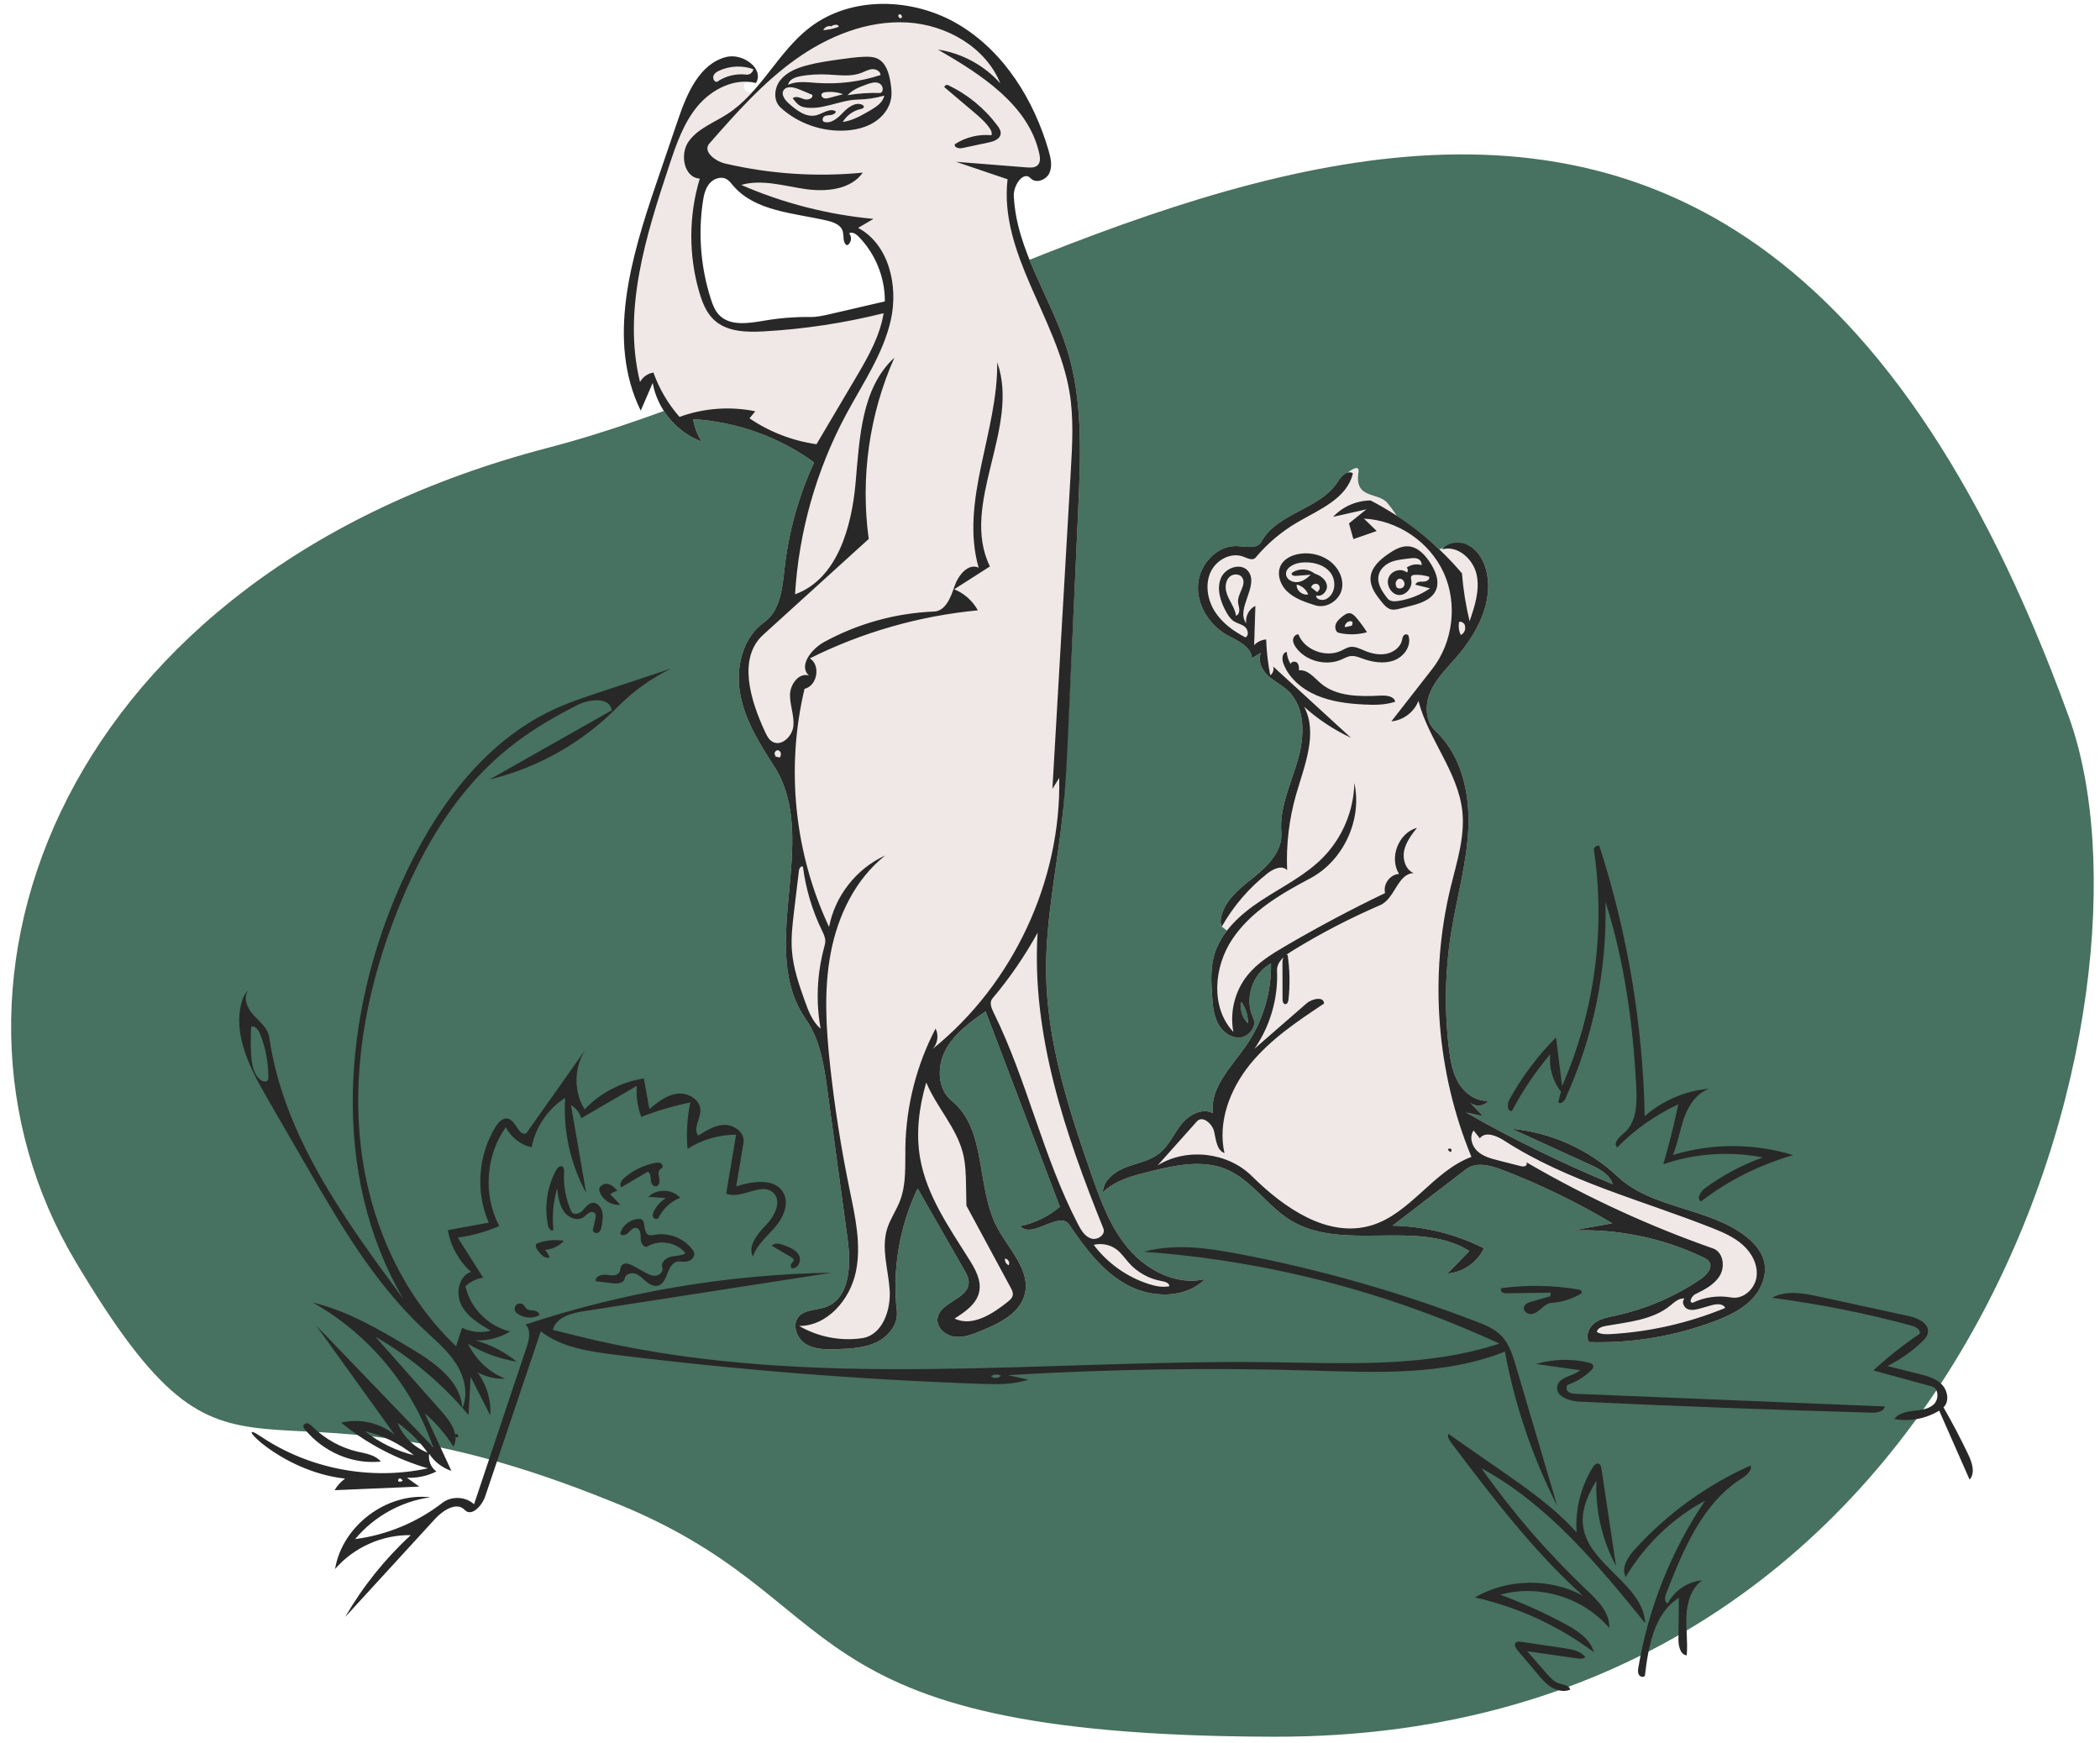 <svg width="159" height="132" viewBox="0 0 159 132" fill="none" xmlns="http://www.w3.org/2000/svg">
    <path fill-rule="evenodd" clip-rule="evenodd" d="M46.167 113.628C18.06 102.265 18.233 116.53 5.706 95.495C-6.822 74.46 4.758 43.469 41.52 33.895C78.283 24.321 129.367 -20.856 156.637 54.268C164.301 75.379 149.534 131.607 96.478 131.495C58.499 131.414 65.163 121.095 46.167 113.628Z" fill="#477160"/>
    <path fill-rule="evenodd" clip-rule="evenodd" d="M92.504 70.161C92.371 70.057 92.405 69.737 92.445 69.523C92.695 68.159 93.9 67.247 94.962 66.395C96.025 65.544 97.125 64.4 97.014 63.017C96.865 61.149 97.726 59.377 98.252 57.583C98.777 55.788 98.871 53.578 97.531 52.31C97.067 51.87 96.475 51.595 96.008 51.159C95.54 50.723 95.204 50.017 95.47 49.428C95.243 49.563 95.017 49.699 94.79 49.835C94.727 48.924 93.692 48.519 92.914 48.082C91.579 47.334 90.602 45.822 90.709 44.26C90.817 42.697 92.179 41.258 93.697 41.346C94.348 41.384 95.185 41.59 95.509 41.007C96.705 38.849 99.806 38.601 101.214 36.584C101.521 36.145 103.002 34.833 102.856 35.761C102.531 37.824 104.338 37.225 105.05 38.089C108.157 41.853 108.396 47.556 107.836 52.961C106.637 64.527 99.488 75.656 92.504 70.161Z" fill="#F0E8E6"/>
    <path fill-rule="evenodd" clip-rule="evenodd" d="M100.935 39.133C101.659 38.355 102.713 37.895 103.775 37.895C105.531 38.804 107.268 40.036 108.985 41.588C110.062 41.162 110.821 41.075 111.262 41.328C111.923 41.708 112.328 42.428 112.519 43.166C113.134 45.532 111.827 47.98 110.218 49.821C109.517 50.624 108.735 51.391 108.305 52.367C107.875 53.343 107.895 54.615 108.677 55.34C110.631 57.152 111.284 60.01 111.175 62.674C111.066 65.337 110.306 67.926 109.881 70.558C109.409 73.478 109.35 76.465 109.706 79.402C109.816 80.309 109.975 81.238 110.449 82.019C110.922 82.8 111.779 83.411 112.691 83.344C112.368 83.805 111.59 83.837 111.231 83.404C111.585 83.772 111.939 84.14 112.293 84.508C111.864 84.418 111.436 84.329 111.008 84.239C114.588 86.275 118.297 88.086 122.103 89.659C121.881 88.911 121.096 88.504 120.387 88.18C118.405 87.274 116.424 86.367 114.442 85.461C117.419 85.731 120.294 87.024 122.471 89.073C125.094 91.54 129.339 91.402 132.183 93.611C132.793 94.085 133.342 94.689 133.547 95.434C133.834 96.48 133.374 97.625 132.616 98.401C131.858 99.177 130.844 99.646 129.829 100.031C126.798 101.179 123.539 101.721 120.299 101.615C120.024 101.132 120.299 100.488 120.746 100.158C121.194 99.828 121.763 99.727 122.307 99.61C124.618 99.113 126.832 98.163 128.785 96.83C129.224 96.531 129.7 95.993 129.419 95.543C129.314 95.376 129.128 95.28 128.95 95.195C125.883 93.731 122.456 93.027 119.06 93.163C120.063 92.982 121.065 92.801 122.068 92.62C119.418 91.039 116.633 89.686 113.752 88.581C112.857 88.237 111.767 87.942 111.005 88.526C109.147 89.951 107.289 91.375 105.431 92.8C107.827 92.842 110.212 93.432 112.351 94.51C111.862 95.58 110.761 96.344 109.588 96.428C110.143 95.858 110.698 95.289 111.254 94.719C107.299 92.267 101.658 94.83 97.698 92.387C95.931 91.297 94.76 89.334 92.845 88.534C91.018 87.771 88.937 88.236 87.015 88.711C85.754 89.023 84.43 89.369 83.5 90.275C83.526 89.364 84.392 88.704 85.244 88.379C86.096 88.054 87.042 87.904 87.759 87.341C88.487 86.769 88.859 85.867 89.432 85.141C90.006 84.415 91.023 83.843 91.834 84.289C91.584 82.362 93.221 80.79 94.331 79.195C95.594 77.379 96.27 75.16 96.232 72.948C94.824 73.696 94.191 75.626 94.882 77.063C95.189 77.701 94.578 78.507 93.871 78.557C93.165 78.608 92.517 78.088 92.197 77.456C91.878 76.823 91.82 76.096 91.772 75.389C91.705 74.39 91.649 73.371 91.906 72.403C92.393 70.571 93.921 69.208 95.507 68.169C97.094 67.131 98.835 66.281 100.165 64.929C101.632 63.438 102.501 61.375 102.543 59.283C103.155 62.07 101.776 38.943 100.935 39.133ZM94.484 77.481C94.499 76.904 94.32 76.325 93.983 75.857C93.865 76.436 94.061 77.069 94.484 77.481Z" fill="#F0E8E6"/>
    <path fill-rule="evenodd" clip-rule="evenodd" d="M74.626 76.571C73.471 77.383 72.275 78.239 71.603 79.479C70.93 80.718 70.961 82.459 72.058 83.348C74.743 85.523 73.884 89.855 75.487 92.911C76.367 94.588 78.059 96.177 77.585 98.01C77.213 99.445 75.668 100.195 74.292 100.76C73.646 101.026 72.963 101.297 72.27 101.207C71.577 101.116 70.898 100.521 70.984 99.83C71.136 98.594 73.308 98.37 73.347 97.125C73.358 96.775 73.179 96.451 73.005 96.147C71.829 94.094 70.654 92.04 69.478 89.986C68.103 92.856 67.551 96.113 67.904 99.274C68.014 100.266 67.272 101.195 66.37 101.629C65.467 102.062 64.433 102.108 63.432 102.147C62.612 102.178 61.739 102.197 61.035 101.777C60.331 101.357 59.936 100.321 60.466 99.697C60.943 99.135 61.818 99.211 62.514 98.964C64.362 98.309 64.441 95.769 64.178 93.832C63.67 90.091 63.163 86.349 62.655 82.607C62.398 80.712 62.111 78.737 61.013 77.168C57.24 71.772 62.177 63.544 58.609 58.011C57.514 56.313 56.412 54.55 56.045 52.564C55.678 50.578 56.21 48.295 57.856 47.118C59.092 46.235 59.24 44.503 59.41 42.997C59.719 40.239 60.476 37.532 61.641 35.011C58.983 33.08 55.762 31.928 52.478 31.736C52.58 32.334 52.797 32.912 53.113 33.43C51.223 32.723 49.766 30.971 49.42 28.989C49.118 29.689 48.815 30.39 48.513 31.09C45.91 25.788 47.783 19.49 49.688 13.901C50.243 12.274 50.797 10.647 51.352 9.019C52.02 7.062 52.974 4.827 54.985 4.316C56.222 4.001 57.891 5.19 57.237 6.283C55.614 5.877 56.495 7.51 57.106 6.819C58.493 5.252 59.624 3.389 61.284 2.103C64.449 -0.347 69.158 -0.191 72.594 1.866C76.03 3.922 78.281 7.569 79.395 11.405C79.557 11.96 79.693 12.573 79.454 13.1C79.215 13.627 78.433 13.921 78.038 13.498C77.488 12.909 76.723 14.023 76.759 14.828C76.945 18.95 79.575 22.524 80.799 26.467C81.992 30.312 81.822 34.428 81.641 38.449C81.389 44.04 80.692 59.51 80.465 61.643C80.039 65.661 79.151 69.648 79.206 73.689C79.275 78.88 80.894 83.916 82.601 88.822C83.311 90.863 84.068 92.949 85.481 94.588C86.894 96.228 89.124 97.346 91.234 96.85C89.737 98.347 87.18 98.294 85.321 97.276C83.462 96.258 82.154 94.49 80.965 92.74C80.206 91.624 78.144 93.845 77.248 92.835C78.35 92.604 79.392 92.095 80.25 91.368C78.375 86.436 76.501 81.504 74.626 76.571ZM65 17.904C64.809 17.71 64.509 17.518 64.286 17.675C64.532 17.923 64.459 18.402 64.15 18.567C63.782 18.433 63.913 17.89 63.81 17.513C63.678 17.029 63.117 16.819 62.627 16.705C60.111 16.118 57.184 16.018 55.513 14.055C55.357 13.872 55.21 13.671 54.999 13.556C54.568 13.321 53.999 13.539 53.693 13.922C53.387 14.305 53.284 14.808 53.213 15.293C52.851 17.747 53.061 20.283 53.823 22.644C53.96 23.07 54.123 23.503 54.429 23.831C55.266 24.727 56.713 24.475 57.924 24.27C59.051 24.078 60.195 23.989 61.338 24.004C61.867 24.011 62.389 23.89 62.905 23.77C64.269 23.454 65.632 23.137 66.995 22.821C67.013 21.007 66.278 19.197 65 17.904Z" fill="#F0E8E6"/>
    <path fill-rule="evenodd" clip-rule="evenodd" d="M115.18 124.309L118.424 124.789C119.018 124.877 119.674 124.999 120.034 125.471C119.868 125.616 119.616 125.593 119.396 125.562C118.141 125.382 116.885 125.202 115.63 125.022L117.124 126.738C117.381 127.033 117.658 127.342 118.035 127.46C118.366 127.563 118.84 127.595 118.88 127.934C118.425 128.124 117.885 128.007 117.466 127.749C117.046 127.491 116.724 127.111 116.408 126.736C115.902 126.135 115.395 125.533 114.889 124.932C114.756 124.775 114.622 124.541 114.757 124.387C114.855 124.275 115.031 124.287 115.18 124.309ZM132.553 110.961C132.653 111.394 132.206 111.728 131.838 111.962C128.886 113.835 127.426 117.372 126.143 120.685C126.043 120.941 126.017 121.343 126.283 121.385C126.797 120.416 127.806 119.745 128.876 119.659C128.064 120.225 127.739 121.302 127.688 122.309C127.637 123.316 127.802 124.328 127.709 125.333C127.205 125.283 127.075 124.595 127.081 124.074C127.093 123.042 127.105 122.011 127.117 120.98C125.252 122.128 124.804 124.654 124.542 126.872C124.438 127.03 124.175 126.962 124.083 126.796C123.992 126.631 124.019 126.426 124.051 126.238C124.814 121.724 126.549 117.386 129.097 113.626C126.636 114.945 124.535 116.966 123.091 119.403C122.722 118.714 123.249 117.892 123.771 117.316C126.229 114.605 129.241 112.425 132.553 110.961ZM109.656 108.561C110.956 109.465 112.256 110.369 113.556 111.272C115.618 112.706 117.7 114.157 119.371 116.03C119.257 114.319 119.687 112.575 120.584 111.113C120.69 110.939 120.877 110.746 121.062 110.83C121.192 110.889 121.23 111.054 121.251 111.196C121.62 113.652 121.988 116.109 122.356 118.566C121.298 116.598 120.779 114.344 120.872 112.112C120.228 113.148 119.7 114.343 119.863 115.551C120.261 118.499 124.403 119.93 124.568 122.9C120.956 118.452 117.199 113.903 112.163 111.166C114.508 114.496 117.185 117.591 120.142 120.393C120.976 121.183 121.903 122.111 121.843 123.259C119.876 120.948 116.519 119.924 113.596 120.743C115.276 121.367 116.912 122.105 118.491 122.952C119.417 123.449 120.402 124.081 120.679 125.094C118.014 123.1 114.923 121.677 111.674 120.948C114.133 119.515 117.341 119.462 119.846 120.814C116.062 117.403 112.963 113.314 109.889 109.253C109.736 109.05 109.574 108.801 109.656 108.561ZM93.914 94.963C99.992 96.128 105.966 97.832 111.743 100.046C112.428 100.309 113.131 100.592 113.647 101.113C114.263 101.734 114.532 102.609 114.78 103.447C115.82 106.966 116.861 110.485 117.901 114.004C116.03 110.33 114.692 106.387 113.943 102.334C109.336 104.171 104.203 103.911 99.245 103.767C91.605 103.544 83.956 103.661 76.327 104.118C76.837 104.233 77.346 104.347 77.856 104.461C76.692 104.85 75.435 104.818 74.209 104.775C64.953 104.448 55.712 103.71 46.521 102.564C44.562 102.319 42.503 102.015 40.946 100.802L36.736 113.296C36.496 114.009 35.7 114.872 35.186 114.323C34.582 113.678 33.537 114.35 32.941 115.001C30.673 117.477 28.405 119.952 26.137 122.428C27.465 120.129 29.145 118.032 31.1 116.233C28.937 116.194 26.777 117.161 25.368 118.799C25.909 115.523 29.282 112.984 32.584 113.366C30.382 113.669 28.308 114.822 26.889 116.531C29.283 116.22 31.589 115.262 33.497 113.785C34.185 113.253 35.257 113.302 35.893 113.894C37.219 109.929 38.546 105.965 39.872 102C40.065 101.425 40.225 100.706 39.789 100.286C47.254 97.814 55.097 96.487 62.961 96.363C56.71 97.333 50.459 98.304 44.209 99.274C43.248 99.423 42.089 99.744 41.863 100.689C42.941 100.962 44.019 101.236 45.104 101.483C61.699 105.274 78.993 102.933 96.016 103.138C101.9 103.209 107.934 103.567 113.524 101.73C105.073 97.814 95.907 95.445 86.615 94.776C88.984 94.127 91.502 94.501 93.914 94.963ZM23.684 98.622C26.365 99.262 28.775 100.697 31.138 102.112C32.883 103.157 34.828 104.516 34.998 106.52L35.003 106.59L34.954 106.534C33.081 104.427 30.866 102.621 28.422 101.209C30.102 103.105 31.782 105.001 33.462 106.897C33.896 107.387 34.348 108.003 34.465 108.613C34.488 108.585 34.524 108.566 34.566 108.57L34.553 108.561C34.676 108.594 34.74 108.732 34.675 108.826C34.61 108.834 34.537 108.818 34.488 108.783C34.511 109.04 34.467 109.295 34.33 109.537C33.744 108.586 33.008 107.727 32.155 107.003C32.829 108.457 33.503 109.912 34.177 111.367C33.492 111.139 32.888 110.675 32.495 110.071C32.405 110.572 32.627 111.116 33.043 111.412C32.357 111.756 31.581 111.921 30.813 111.885C31.122 112.109 31.431 112.333 31.741 112.557L25.336 112.828C25.533 112.483 25.806 112.182 26.13 111.951C21.137 111.416 17.488 107.238 19.725 108.747C23.386 111.217 28.078 112.115 32.397 111.173C30.007 110.477 27.76 109.294 25.836 107.717C27.2 107.382 28.711 107.711 29.813 108.578L29.892 108.642L26.915 104.499C25.922 103.119 24.929 101.738 23.937 100.357C26.886 103.422 29.836 106.488 32.785 109.554C31.225 104.969 27.919 100.997 23.684 98.622ZM30.319 111.924L30.289 111.958C30.192 111.887 30.094 112.088 30.181 112.172C30.288 112.206 30.414 112.177 30.495 112.1C30.437 112.041 30.378 111.983 30.319 111.924ZM137.733 98.17C139.994 98.661 142.254 99.152 144.515 99.643C145.208 99.794 146.085 100.198 145.969 100.907C145.922 101.196 145.706 101.423 145.493 101.622C144.722 102.344 143.85 102.954 142.912 103.429L145.27 104.02C145.895 104.177 146.553 104.351 147.011 104.81C147.469 105.269 147.62 106.111 147.15 106.557C147.823 107.725 148.451 108.92 149.03 110.138C149.318 110.743 149.572 111.531 149.126 112.028C148.359 110.287 147.592 108.546 146.825 106.805C145.817 107.423 144.585 107.653 143.426 107.441C143.749 106.996 144.347 106.878 144.889 106.818C145.431 106.759 146.021 106.704 146.418 106.325C146.815 105.947 146.793 105.116 146.267 104.972C144.791 104.568 143.315 104.164 141.839 103.76C142.941 102.746 144.118 101.816 145.357 100.981C145.421 100.653 145.025 100.447 144.706 100.361C141.244 99.426 137.721 98.724 134.168 98.262C135.234 97.669 136.544 97.912 137.733 98.17ZM23.275 107.764C23.426 107.788 23.546 107.909 23.659 108.019C24.613 108.956 25.801 109.615 27.064 109.909C27.696 110.056 28.402 110.146 28.834 110.661C26.695 110.888 24.477 109.943 23.065 108.203C23.024 108.152 22.982 108.097 22.97 108.031C22.943 107.869 23.123 107.74 23.275 107.764ZM27.639 108.37C28.724 109.226 29.994 109.848 31.337 110.179C30.266 109.304 28.99 108.679 27.639 108.37ZM30.102 107.73C30.503 108.751 31.348 109.589 32.374 109.984C31.752 109.111 30.98 108.346 30.102 107.73ZM50.8 50.627C49.298 51.358 47.922 52.347 46.752 53.536C44.12 56.212 40.725 58.134 37.07 59.017L46.322 53.781C46.175 52.764 44.645 52.915 43.725 53.379C42.13 54.183 40.577 55.079 39.148 56.149C38.3 56.784 37.497 57.479 36.748 58.227C33.817 61.154 31.755 64.843 30.201 68.675C27.967 74.182 26.708 80.164 27.244 86.079C27.78 91.995 30.212 97.837 34.532 101.932C34.684 101.466 34.835 101 34.986 100.534C35.652 100.865 36.441 100.942 37.158 100.747C36.297 100.248 35.392 99.703 34.937 98.821C34.482 97.939 34.723 96.627 35.662 96.297C34.746 95.479 34.117 94.349 33.906 93.142C34.939 92.952 35.972 92.762 37.005 92.572C35.992 90.256 36.194 87.451 37.53 85.303C37.739 84.966 38.077 84.603 38.463 84.7C39.079 84.855 39.259 86.046 39.847 85.807L42.144 82.558L44.367 79.413L44.331 79.467C43.452 80.797 43.418 82.641 44.264 83.995C45.444 82.751 47.05 81.913 48.749 81.655C48.888 82.427 49.028 83.199 49.167 83.971C49.793 83.453 50.466 82.914 51.273 82.81C52.08 82.706 53.025 83.248 53.029 84.058C53.032 84.725 52.446 85.467 52.875 85.98C53.493 85.581 54.159 85.169 54.895 85.171C55.632 85.174 56.413 85.791 56.293 86.515C56.109 87.619 55.925 88.724 55.741 89.828C56.99 89.421 58.693 89.176 59.321 90.325C59.773 91.153 59.303 92.186 58.691 92.903C58.078 93.621 57.297 94.252 57.005 95.147C56.599 94.313 57.363 93.417 58.006 92.747C58.649 92.078 59.226 90.96 58.557 90.317C57.665 89.457 56.128 90.852 54.984 90.372C55.234 88.886 55.483 87.4 55.732 85.914C54.438 85.909 53.145 86.286 52.057 86.984C51.955 85.81 52.026 84.621 52.268 83.468C51.003 83.733 49.759 84.099 48.552 84.56C48.272 83.815 48.155 83.01 48.212 82.216L44.004 84.668C43.894 84.253 43.608 83.886 43.231 83.678C43.614 85.889 43.996 88.099 44.379 90.31C43.183 88.128 42.625 85.604 42.792 83.124C41.482 83.961 40.54 85.347 40.246 86.869C39.413 86.679 38.678 86.101 38.298 85.339C36.767 87.485 36.567 90.498 37.8 92.827C36.801 93.262 35.741 93.559 34.661 93.706L36.581 96.742C36.08 96.807 35.602 97.041 35.243 97.395C35.607 99.039 36.972 100.42 38.617 100.809C37.846 101.29 36.926 101.53 36.018 101.487C37.147 101.813 38.21 102.363 39.126 103.096C37.825 102.89 36.565 102.428 35.439 101.746C36.002 102.935 37.03 103.9 38.255 104.39C37.524 104.419 36.786 104.247 36.143 103.897C36.843 104.824 37.197 106.004 37.121 107.161C36.626 106.19 36.13 105.22 35.635 104.249C35.581 105.211 35.526 106.173 35.472 107.135C35.359 107 35.244 106.866 35.129 106.733L35.013 106.601L35.04 106.538C35.47 105.455 35.141 104.184 34.502 103.203C33.845 102.197 32.901 101.419 32.025 100.594C28.303 97.091 25.695 92.601 23.141 88.179C22.18 86.516 21.219 84.852 20.258 83.189C18.967 80.955 17.63 78.417 18.285 75.924C18.379 75.568 18.527 75.202 18.825 74.983C18.363 75.507 18.713 76.341 19.189 76.853C19.664 77.366 20.284 77.838 20.384 78.528C21.454 85.948 26.067 92.311 30.537 98.341C25.017 88.931 25.915 76.817 30.383 66.868C32.813 61.456 36.478 56.265 41.867 53.745C43.066 53.184 44.328 52.766 45.586 52.35C47.324 51.776 49.062 51.201 50.8 50.627ZM120.275 103.167C120.425 103.202 120.602 103.27 120.63 103.425C120.654 103.556 120.554 103.674 120.459 103.766C119.972 104.233 119.39 104.597 118.76 104.829C118.562 104.902 118.568 105.221 118.725 105.364C118.882 105.507 119.111 105.523 119.322 105.532C127.115 105.851 134.908 106.169 142.701 106.488C142.625 106.89 142.103 106.972 141.702 106.96C134.319 106.75 126.937 106.47 119.559 106.121C118.795 106.085 117.76 105.723 117.908 104.957C118.049 104.231 119.081 104.222 119.637 103.746L116.301 103.273C117.589 102.897 118.97 102.86 120.275 103.167ZM75.033 104.211L75.077 104.241C75.288 104.387 75.604 104.353 75.778 104.165C75.555 104.019 75.237 104.039 75.033 104.211ZM72.594 1.866C76.03 3.922 78.281 7.569 79.395 11.405C79.556 11.96 79.693 12.573 79.454 13.1C79.222 13.613 78.475 13.905 78.071 13.531L78.038 13.498C77.487 12.909 76.723 14.023 76.759 14.828C76.944 18.95 79.575 22.524 80.798 26.467C81.992 30.312 81.822 34.428 81.641 38.449C81.389 44.04 81.137 49.632 80.885 55.223C80.788 57.366 80.692 59.51 80.465 61.643C80.038 65.661 79.151 69.648 79.206 73.689C79.275 78.88 80.894 83.916 82.601 88.822C83.311 90.863 84.068 92.949 85.481 94.588C86.894 96.227 89.124 97.346 91.234 96.85C89.737 98.347 87.18 98.294 85.321 97.276C83.462 96.258 82.154 94.49 80.965 92.74C80.206 91.624 78.143 93.845 77.248 92.835C78.35 92.604 79.392 92.095 80.249 91.368C78.375 86.436 76.501 81.504 74.626 76.571C73.471 77.383 72.275 78.239 71.602 79.479C70.93 80.718 70.961 82.459 72.058 83.348C74.743 85.523 73.884 89.855 75.487 92.911C76.367 94.588 78.059 96.177 77.584 98.01C77.212 99.445 75.668 100.195 74.292 100.76C73.646 101.026 72.963 101.297 72.27 101.207C71.577 101.116 70.898 100.521 70.983 99.83C71.136 98.594 73.308 98.37 73.347 97.125C73.358 96.775 73.178 96.451 73.005 96.147C71.829 94.094 70.654 92.04 69.478 89.986C68.103 92.856 67.551 96.113 67.904 99.274C68.014 100.266 67.272 101.195 66.369 101.629C65.467 102.062 64.433 102.108 63.432 102.147C62.612 102.178 61.739 102.197 61.035 101.777C60.331 101.357 59.936 100.321 60.466 99.697C60.943 99.135 61.818 99.211 62.513 98.964C64.361 98.309 64.441 95.769 64.178 93.832L62.655 82.607C62.398 80.712 62.11 78.737 61.013 77.168C57.239 71.772 62.177 63.544 58.609 58.011C57.513 56.313 56.412 54.55 56.045 52.564C55.678 50.578 56.21 48.295 57.856 47.118C59.092 46.234 59.24 44.503 59.409 42.997C59.719 40.239 60.476 37.532 61.641 35.011C58.983 33.08 55.762 31.928 52.478 31.736C52.58 32.334 52.797 32.912 53.113 33.43C51.223 32.723 49.766 30.971 49.42 28.989C49.118 29.689 48.815 30.39 48.513 31.09C45.91 25.788 47.783 19.49 49.688 13.901C50.243 12.274 50.797 10.647 51.352 9.019C52.019 7.062 52.974 4.827 54.985 4.316C56.222 4.001 57.891 5.19 57.237 6.283C55.614 5.877 53.886 6.756 52.816 8.038C51.745 9.319 51.197 10.943 50.671 12.526C48.907 17.836 47.124 23.493 48.458 28.925C48.661 28.547 49.049 28.273 49.474 28.207C49.913 29.437 50.586 30.583 51.448 31.567C53.271 30.898 55.282 30.749 57.184 31.14C57.039 31.319 56.894 31.497 56.749 31.674C58.26 32.702 60.01 33.378 61.821 33.634C62.794 31.987 63.768 30.34 64.742 28.693L64.921 28.389C65.788 26.916 66.631 25.395 66.902 23.715C63.942 24.454 60.911 24.915 57.864 25.089C56.535 25.165 55.058 25.135 54.079 24.237C53.484 23.692 53.176 22.907 52.949 22.134C52.129 19.341 52.141 16.311 52.983 13.524C51.786 13.453 51.449 11.679 52.144 10.705C52.839 9.73 54.048 9.295 55.055 8.645C57.599 7.006 58.892 3.955 61.284 2.103C64.449 -0.347 69.158 -0.191 72.594 1.866ZM103.776 37.894C106.41 39.26 108.773 41.144 110.69 43.409C110.789 44.63 110.982 45.844 111.269 47.035C111.662 45.891 112.06 44.674 111.798 43.492C111.536 42.311 110.336 41.25 109.178 41.601C109.66 41.01 110.601 40.949 111.262 41.328C111.924 41.708 112.329 42.428 112.52 43.166C113.135 45.532 111.827 47.98 110.219 49.821C109.518 50.624 108.736 51.391 108.306 52.367C107.876 53.342 107.896 54.615 108.678 55.34C110.632 57.152 111.285 60.01 111.176 62.673C111.067 65.337 110.307 67.926 109.882 70.558C109.41 73.478 109.351 76.465 109.707 79.402C109.817 80.309 109.976 81.237 110.45 82.019C110.923 82.8 111.78 83.411 112.691 83.344C112.399 83.762 111.733 83.827 111.343 83.513L111.308 83.484L111.763 83.956C111.94 84.14 112.117 84.324 112.294 84.508C111.865 84.418 111.437 84.328 111.009 84.239C114.589 86.275 118.297 88.086 122.104 89.659C121.882 88.911 121.097 88.504 120.388 88.18C118.406 87.273 116.425 86.367 114.443 85.461C117.42 85.731 120.295 87.024 122.472 89.073C125.095 91.54 129.34 91.402 132.184 93.611C132.794 94.085 133.343 94.689 133.548 95.434C133.835 96.48 133.375 97.624 132.617 98.401C131.859 99.177 130.845 99.646 129.83 100.031C126.799 101.179 123.54 101.721 120.3 101.615C120.025 101.132 120.3 100.488 120.747 100.158C121.195 99.828 121.764 99.727 122.308 99.61C124.619 99.113 126.833 98.163 128.786 96.83C129.225 96.531 129.701 95.993 129.42 95.543C129.315 95.376 129.129 95.28 128.951 95.195C125.884 93.731 122.457 93.027 119.061 93.163L122.069 92.62C119.419 91.039 116.634 89.686 113.753 88.581C112.858 88.237 111.768 87.942 111.006 88.526C109.148 89.95 107.29 91.375 105.432 92.8C107.828 92.842 110.212 93.431 112.352 94.51C111.863 95.58 110.762 96.344 109.589 96.427C110.144 95.858 110.699 95.288 111.254 94.719C107.3 92.267 101.659 94.829 97.698 92.387C95.932 91.297 94.761 89.334 92.846 88.534C91.019 87.771 88.938 88.236 87.016 88.711C85.755 89.023 84.431 89.369 83.501 90.275C83.527 89.364 84.393 88.704 85.245 88.379C86.097 88.054 87.043 87.904 87.76 87.341C88.488 86.769 88.859 85.867 89.433 85.141C90.007 84.415 91.024 83.843 91.835 84.289C91.585 82.362 93.222 80.79 94.331 79.195C95.595 77.379 96.271 75.16 96.233 72.948C94.825 73.696 94.192 75.625 94.883 77.063C95.189 77.701 94.578 78.507 93.872 78.557C93.166 78.608 92.517 78.088 92.198 77.456C91.879 76.823 91.821 76.096 91.773 75.389C91.706 74.39 91.65 73.371 91.907 72.403C92.394 70.571 93.922 69.208 95.508 68.169C97.095 67.13 98.836 66.281 100.166 64.929C101.633 63.438 102.502 61.375 102.544 59.283C103.156 62.07 101.713 65.179 99.19 66.511C96.959 67.688 94.691 69.022 93.293 71.123C91.896 73.223 91.648 76.298 93.383 78.13C93.098 76.642 93.496 75.037 94.443 73.854C95.209 72.896 96.281 72.239 97.34 71.62C99.795 70.185 102.309 68.849 104.872 67.617C104.698 66.955 105.245 66.205 105.928 66.169C105.157 64.941 105.889 63.06 107.287 62.676C106.875 63.203 106.45 63.754 106.313 64.409C106.177 65.063 106.423 65.85 107.038 66.111C105.827 66.12 105.618 68.049 104.506 68.529C102.216 69.516 99.998 70.668 97.873 71.974C97.716 72.07 97.555 72.177 97.403 72.295C97.432 72.294 97.463 72.302 97.495 72.321C97.657 73.432 97.678 74.563 97.556 75.679C97.54 75.835 97.471 76.035 97.313 76.028C97.153 76.02 97.106 75.808 97.106 75.649L97.101 72.818C97.101 72.712 97.129 72.587 97.179 72.486C96.884 72.765 96.671 73.098 96.689 73.494C96.782 75.579 96.173 77.69 94.982 79.404C96.297 78.259 97.612 77.114 98.927 75.969C99.35 75.601 100.256 75.425 100.245 75.986C98.231 77.326 96.184 78.695 94.658 80.572C93.132 82.449 92.179 84.947 92.71 87.307C92.121 87.087 92.069 86.3 91.93 85.687C91.79 85.074 91.044 84.433 90.625 84.902C89.633 86.013 88.641 87.124 87.649 88.236C89.845 86.876 92.953 87.231 94.787 89.05C97.217 91.46 100.528 93.755 103.811 92.786C106.776 91.911 108.51 88.669 111.408 87.593C108.759 81.179 108.199 73.921 109.835 67.177C110.294 65.285 110.926 63.373 110.72 61.437C110.401 58.437 108.147 55.987 107.396 53.064C107.076 53.91 106.246 54.539 105.345 54.619C106.377 53.297 107.408 51.975 108.44 50.653C110.019 48.63 110.373 45.718 109.316 43.38C108.258 41.043 105.829 39.386 103.267 39.266C103.59 39.579 103.913 39.892 104.236 40.205C103.647 40.409 103.058 40.614 102.47 40.819C102.359 40.422 102.249 40.026 102.138 39.629C102.578 39.273 103.018 38.918 103.458 38.562C102.618 38.752 101.777 38.942 100.936 39.133C101.66 38.355 102.714 37.894 103.776 37.894ZM60.205 4.519C57.734 6.291 55.705 8.595 53.7 10.877C53.196 11.468 54.146 12.205 54.904 12.382C58.309 13.178 61.845 13.411 65.326 13.071C64.396 14.385 62.501 14.544 60.906 14.305C59.31 14.066 57.671 13.559 56.119 14.001C59.292 15.382 62.687 16.254 66.134 16.573L64.972 17.253C67.309 18.511 68.027 21.637 67.45 24.22C66.872 26.803 65.317 29.041 64.065 31.375C61.814 35.569 60.484 40.251 60.196 44.998C63.391 43.84 64.481 39.925 64.781 36.551C65.081 33.177 65.218 29.38 67.716 27.083C65.817 31.362 65.137 36.171 65.775 40.806C63.113 43.223 60.451 45.641 57.789 48.058C55.84 49.828 56.811 53.009 57.918 55.395C58.052 55.685 58.202 55.992 58.478 56.156C59.163 56.559 60.001 55.745 60.072 54.956C60.143 54.166 59.801 53.391 59.814 52.599C59.828 51.807 60.499 50.901 61.254 51.148C60.434 50.425 61.431 49.141 62.39 48.614C64.937 47.217 67.813 46.418 70.718 46.303C71.594 46.269 71.987 45.227 72.265 44.399C72.544 43.57 73.3 42.615 74.096 42.98C72.656 37.932 75.571 32.678 75.502 27.431C77.271 32.383 72.636 38.166 74.952 42.888C74.051 43.464 73.149 44.04 72.247 44.616C73.004 44.923 73.648 45.497 74.038 46.212C69.623 46.627 65.287 47.866 61.322 49.845C62.152 50.388 61.882 51.924 60.916 52.154C59.483 58.145 60.149 64.612 62.774 70.188C63.209 67.846 64.847 65.759 67.024 64.774C64.763 66.561 63.434 69.325 62.898 72.151C62.361 74.977 62.547 77.887 62.859 80.746C63.199 83.853 63.684 86.943 64.314 90.005C64.742 92.09 65.239 94.24 64.795 96.322C64.351 98.404 62.648 100.396 60.512 100.394C61.931 101.225 63.639 101.558 65.267 101.32C66.807 101.095 67.467 99.197 67.359 97.65C67.251 96.104 66.711 94.523 67.168 93.041C67.396 92.303 67.855 91.659 68.134 90.939C68.635 89.648 68.525 88.217 68.55 86.834C68.607 83.727 69.396 80.635 70.837 77.879C71.087 78.37 70.997 79.01 70.621 79.413C76.714 74.501 80.354 66.704 80.199 58.897L79.682 59.727C80.146 51.699 80.611 43.671 81.075 35.643C81.19 33.658 81.304 31.653 80.977 29.691C80.048 24.118 75.636 19.185 76.287 13.573C74.985 13.132 73.684 12.691 72.382 12.25C74.17 12.392 75.959 12.534 77.747 12.676C78.04 12.699 78.375 12.707 78.578 12.495C78.786 12.279 78.755 11.933 78.691 11.64C77.888 7.95 74.297 5.648 71.018 3.754C72.827 4.026 74.53 4.95 75.741 6.316C74.636 3.576 71.662 1.875 68.703 1.703C65.664 1.526 62.675 2.746 60.205 4.519ZM126.446 98.865C125.11 99.945 123.281 100.092 121.59 100.39C121.299 100.441 120.949 100.556 120.902 100.847C121.21 101.038 121.598 101.031 121.96 101.01C124.931 100.839 127.872 100.167 130.623 99.032C130.468 98.676 129.957 98.722 129.584 98.827C129.305 98.906 129.026 98.985 128.747 99.064C128.429 99.154 128.081 99.243 127.777 99.115C127.472 98.986 127.298 98.535 127.547 98.317C127.128 98.26 126.775 98.599 126.446 98.865ZM70.132 81.956C69.581 83.823 69.332 85.808 69.672 87.725C70.171 90.527 71.865 92.946 73.381 95.359C73.847 96.099 74.318 96.943 74.141 97.799C73.951 98.726 73.075 99.329 72.271 99.834C73.605 100.477 75.122 99.505 76.279 98.584C76.454 98.444 76.642 98.284 76.68 98.064C76.716 97.861 76.615 97.663 76.517 97.482C75.402 95.416 74.286 93.35 73.171 91.284L73.145 89.831C73.13 88.987 73.115 88.133 72.908 87.314C72.414 85.358 70.902 83.821 70.132 81.956ZM39.622 98.791C39.718 98.878 39.768 99.008 39.867 99.091C40.018 99.218 40.236 99.202 40.431 99.228C40.625 99.254 40.85 99.383 40.833 99.582C40.281 99.884 39.547 99.797 39.077 99.375C38.934 99.228 38.931 98.964 39.071 98.814C39.211 98.664 39.471 98.653 39.622 98.791ZM119.503 97.631C119.629 97.652 119.793 97.726 119.764 97.851C119.75 97.914 119.691 97.954 119.636 97.986C118.98 98.367 118.236 98.594 117.479 98.643C117.205 98.661 116.972 98.836 116.761 99.017L116.713 99.059C116.49 99.254 116.248 99.46 115.954 99.492C115.66 99.523 115.322 99.281 115.378 98.989C115.428 98.731 115.723 98.616 115.975 98.545C116.431 98.416 116.887 98.287 117.343 98.158C117.403 98.078 117.426 97.969 117.402 97.871L114.119 97.919C113.994 97.921 113.861 97.92 113.755 97.854C113.649 97.787 113.591 97.629 113.673 97.533C115.606 97.275 117.579 97.308 119.503 97.631ZM111.572 85.593C111.228 86.068 111.437 86.777 111.872 87.171C112.306 87.566 112.9 87.723 113.468 87.867C114.008 88.005 114.548 88.142 115.088 88.279C115.235 88.317 115.404 88.35 115.526 88.261C115.601 88.207 115.615 88.091 115.581 88.012L115.576 88.002L115.871 88.174C120.272 90.715 124.911 92.846 129.706 94.528C130.458 94.792 130.629 95.865 130.231 96.555C129.834 97.246 129.079 97.638 128.363 97.986C128.08 98.124 127.841 98.617 128.154 98.641C129.056 98.205 130.097 98.062 131.083 98.238C131.983 98.399 132.864 97.597 132.993 96.69C133.122 95.784 132.643 94.876 131.962 94.264C131.281 93.653 130.42 93.287 129.569 92.951C124.285 90.864 118.663 89.446 113.892 86.362C113.316 85.989 112.453 85.633 112.045 86.185L111.572 85.593ZM82.809 94.252C83.847 95.639 85.327 96.691 86.979 97.219C87.483 97.38 88.022 97.494 88.54 97.384C88.53 97.131 88.208 97.041 87.958 96.997C87.017 96.834 86.135 96.348 85.495 95.641C85.174 95.286 84.908 94.873 84.522 94.588C84.04 94.23 83.393 94.11 82.809 94.252ZM48.463 92.296C48.932 92.323 48.655 93.218 49.052 93.47C49.211 93.57 49.415 93.523 49.6 93.49C50.694 93.293 51.882 93.796 52.504 94.719C52.66 94.951 52.508 95.29 52.264 95.424C52.019 95.558 51.722 95.543 51.445 95.51C51.013 95.46 50.712 95.926 50.562 96.336C50.412 96.746 50.236 97.233 49.813 97.341C49.49 97.424 49.161 97.235 48.907 97.018C48.653 96.8 48.417 96.54 48.1 96.434C47.784 96.329 47.353 96.469 47.299 96.8C47.241 97.158 46.751 97.206 46.392 97.162L45.109 97.006C45.031 96.652 45.534 96.474 45.892 96.521C46.251 96.568 46.708 96.64 46.892 96.328C46.986 96.166 46.963 95.948 47.081 95.802C47.274 95.56 47.658 95.691 47.929 95.84C48.219 96 48.51 96.16 48.8 96.32C49.065 96.466 49.352 96.618 49.654 96.587C49.955 96.556 50.246 96.254 50.145 95.968C50.017 95.601 50.405 95.249 50.781 95.156C51.157 95.063 51.573 95.096 51.907 94.898C51.25 94.06 49.947 93.82 49.036 94.369C48.762 94.534 48.508 94.108 48.51 93.788C48.512 93.468 48.497 93.035 48.184 92.972C47.945 92.924 47.755 93.153 47.583 93.326C47.412 93.499 47.086 93.618 46.957 93.411C47.12 92.752 47.787 92.258 48.463 92.296ZM59.353 94.276C59.799 94.442 60.284 94.64 60.498 95.051C60.712 95.461 60.405 96.102 59.933 96.021C59.858 95.919 59.855 95.773 59.925 95.668C59.983 95.582 60.087 95.514 60.09 95.411C60.093 95.307 59.989 95.233 59.895 95.178C59.408 94.892 58.921 94.606 58.434 94.32C58.637 94.071 59.045 94.162 59.353 94.276ZM76.085 95.293L76.087 95.385C76.095 95.561 76.211 95.727 76.373 95.795C76.489 95.593 76.318 95.295 76.085 95.293ZM42.701 93.947C42.316 94.35 41.798 94.597 41.266 94.631C41.409 94.798 41.526 94.991 41.611 95.199C41.253 95.334 40.916 94.962 40.689 94.63C40.601 94.501 40.513 94.316 40.609 94.195C40.648 94.147 40.706 94.125 40.761 94.106C41.386 93.896 42.054 93.841 42.701 93.947ZM78.562 70.62C77.59 72.389 76.441 74.062 75.137 75.604C74.897 75.888 75.058 76.317 75.223 76.65C77.782 81.823 78.96 87.597 81.631 92.713C81.861 93.153 82.146 93.626 82.621 93.776C83.097 93.925 83.73 93.479 83.544 93.018C80.658 85.862 78.084 78.318 78.562 70.62ZM42.593 88.331C42.717 88.418 42.717 88.608 42.708 88.767C42.651 89.778 42.84 90.803 43.252 91.716C43.391 92.022 43.839 91.923 44.075 91.693C44.31 91.463 44.504 91.136 44.819 91.079C45.153 91.019 45.468 91.317 45.574 91.66C45.679 92.002 45.626 92.374 45.573 92.73C45.541 92.947 45.495 93.187 45.326 93.312C45.157 93.438 44.848 93.305 44.895 93.092L45.084 92.25C45.108 92.141 45.132 92.021 45.086 91.92C45.009 91.748 44.774 91.731 44.614 91.816C44.453 91.901 44.334 92.053 44.183 92.156C43.699 92.484 43.018 92.2 42.679 91.707C42.341 91.213 42.258 90.578 42.184 89.972C41.887 90.987 41.79 92.068 41.902 93.124C41.752 93.28 41.54 93.01 41.495 92.791C41.202 91.387 41.42 89.869 42.093 88.622C42.199 88.424 42.414 88.206 42.593 88.331ZM51.501 90.686C50.79 90.971 50.193 91.524 49.861 92.205C49.787 92.356 49.526 92.301 49.457 92.148C49.388 91.994 49.451 91.816 49.53 91.667C49.734 91.279 50.045 90.947 50.42 90.713C49.98 90.68 49.541 90.648 49.101 90.615C49.729 89.982 50.912 90.016 51.501 90.686ZM45.987 89.633C46.307 89.681 46.551 89.931 46.754 90.177C46.551 90.196 46.355 90.286 46.209 90.426C46.462 90.691 46.715 90.956 46.968 91.221C46.276 91.289 45.569 90.819 45.38 90.167C45.293 89.863 45.667 89.585 45.987 89.633ZM121.091 64.037C123.227 70.652 124.389 77.572 124.528 84.513C125.87 83.328 127.608 82.587 129.402 82.434C128.459 82.765 127.854 83.683 127.519 84.613C127.184 85.543 127.048 86.538 126.663 87.449C129.606 86.548 132.827 86.552 135.768 87.46C133.246 88.179 130.865 89.374 128.792 90.961C128.431 90.76 128.746 90.221 129.077 89.977C130.415 88.99 131.901 88.198 133.472 87.635C130.974 87.144 128.343 87.322 125.937 88.147C126.378 86.653 126.756 85.14 127.068 83.614C125.346 84.414 123.774 85.524 122.45 86.872C122.106 86.564 122.606 86.082 122.961 85.786C123.914 84.991 123.954 83.578 123.891 82.349C123.648 77.588 123.012 72.82 121.555 68.275C121.692 73.398 120.64 78.549 118.502 83.221C118.402 83.438 118.062 83.654 117.987 83.428C118.054 83.169 118.12 82.91 118.187 82.652C117.56 81.855 117.263 80.814 117.378 79.812C116.259 81.135 115.286 82.578 114.482 84.107C114.128 84.199 114.097 83.605 114.27 83.287C115.217 81.553 116.415 79.951 117.815 78.547C117.968 79.774 118.121 81.001 118.273 82.228C120.738 76.627 121.58 70.341 120.675 64.301C120.706 64.121 120.911 63.991 121.091 64.037ZM50.044 88.087C50.189 88.174 50.221 88.417 50.063 88.481C49.807 88.585 49.849 88.93 49.911 89.184C49.973 89.439 49.925 89.807 49.648 89.822C49.406 89.836 49.285 89.552 49.272 89.325C49.258 89.099 49.251 88.823 49.04 88.714C48.374 89.107 47.709 89.501 47.043 89.894C46.851 89.681 47.06 89.362 47.279 89.174C47.914 88.627 48.703 88.239 49.543 88.06C49.711 88.025 49.899 88 50.044 88.087ZM109.886 87.027C109.944 87.124 109.818 87.306 109.778 87.191L109.777 87.179C109.709 87.177 109.645 87.097 109.634 87.001C109.719 86.958 109.827 86.929 109.886 87.027ZM19.018 77.739C18.972 78.466 18.973 79.195 19.021 79.921C19.067 80.6 19.194 81.35 19.732 81.767C19.904 81.9 20.209 81.956 20.294 81.757C20.315 81.709 20.316 81.654 20.316 81.601C20.325 80.464 20.109 79.325 19.685 78.269C19.567 77.977 19.316 77.636 19.018 77.739ZM60.495 65.89L60.121 69.003C60.003 69.988 59.884 70.981 59.959 71.97C60.057 73.276 60.488 74.531 60.928 75.765C61.204 76.541 61.509 77.35 62.133 77.889C61.767 75.862 61.856 73.755 62.391 71.766C62.438 71.59 62.489 71.412 62.486 71.23C62.481 70.95 62.349 70.689 62.227 70.436C61.496 68.929 61.012 67.304 60.798 65.644C60.705 65.5 60.516 65.72 60.495 65.89ZM93.984 75.857C93.866 76.436 94.061 77.069 94.485 77.481C94.499 76.904 94.321 76.325 93.984 75.857ZM102.434 35.832C101.997 37.754 99.876 38.583 98.21 39.558C97.025 40.251 95.957 41.154 95.067 42.217C94.856 42.47 94.468 42.28 94.166 42.159C93.224 41.78 92.083 42.381 91.655 43.325C91.227 44.27 91.428 45.427 91.981 46.3C92.535 47.172 93.396 47.792 94.3 48.26C94.584 48.122 94.497 47.652 94.249 47.453C94.002 47.255 93.67 47.204 93.407 47.028C93.162 46.864 92.995 46.604 92.849 46.344C92.412 45.567 92.099 44.609 92.436 43.781C92.773 42.953 94.019 42.561 94.535 43.285C95.32 44.387 93.542 46.109 94.355 47.189C94.278 46.659 94.576 46.094 95.051 45.875C95.019 46.865 94.988 47.856 94.957 48.847C95.194 48.595 95.525 48.438 95.865 48.415C95.898 49.325 96.002 50.231 96.175 51.124C96.382 50.989 96.478 50.698 96.395 50.46L102.285 55.86C101.002 55.261 99.804 54.469 98.742 53.516C99.802 55.525 98.768 57.954 98.137 60.147C97.603 62.003 97.371 63.951 97.454 65.885C97.074 65.48 96.414 65.78 95.978 66.12C94.578 67.215 93.39 68.597 92.503 70.161C92.395 69.973 92.405 69.738 92.444 69.523C92.694 68.16 93.899 67.247 94.962 66.395C96.025 65.544 97.124 64.4 97.014 63.017C96.865 61.149 97.726 59.377 98.252 57.583C98.777 55.789 98.87 53.578 97.531 52.31C97.067 51.87 96.475 51.595 96.007 51.159C95.54 50.724 95.204 50.017 95.47 49.428C95.243 49.563 95.017 49.699 94.79 49.835C94.727 48.924 93.692 48.519 92.914 48.082C91.578 47.334 90.602 45.822 90.709 44.26C90.816 42.697 92.179 41.258 93.696 41.346C94.348 41.384 95.185 41.59 95.509 41.007C96.704 38.849 99.806 38.601 101.214 36.585C101.521 36.145 101.982 35.556 102.434 35.832ZM58.722 57.2L58.687 57.275C58.802 57.302 58.917 57.33 59.032 57.357C59.183 57.197 59.15 56.879 58.94 56.811C58.73 56.742 58.53 57.092 58.722 57.2ZM97.425 49.361C97.447 49.687 97.551 50.008 97.727 50.289C97.726 50.087 98.063 50.033 98.21 50.18C98.356 50.326 98.356 50.551 98.348 50.752C99.025 50.681 99.508 51.319 100.015 51.749C101.198 52.751 102.961 52.752 104.546 52.667C104.984 52.643 105.567 52.72 105.634 53.13C104.89 53.382 104.079 53.381 103.289 53.342C102.055 53.281 100.803 53.127 99.677 52.645C98.551 52.163 97.554 51.312 97.16 50.204C97.047 49.886 97.076 49.416 97.425 49.361ZM98.308 48.028C98.756 49.212 100.381 49.83 101.557 49.264C101.768 49.163 101.967 49.03 102.199 48.988C102.588 48.918 102.966 49.119 103.33 49.271C103.841 49.485 104.413 49.611 104.959 49.503C105.506 49.395 106.016 49.015 106.145 48.496C106.179 48.363 106.191 48.216 106.283 48.111C106.376 48.006 106.592 47.994 106.637 48.125C106.899 48.874 106.316 49.716 105.544 50.002C104.773 50.287 103.897 50.135 103.124 49.853C102.865 49.759 102.598 49.648 102.321 49.668C102.043 49.688 101.795 49.837 101.54 49.946C100.357 50.455 98.82 50.03 98.104 48.996C97.986 48.825 97.886 48.629 97.903 48.425C97.92 48.222 98.094 48.019 98.308 48.028ZM110.478 47.082C110.408 47.416 110.453 47.772 110.603 48.078C110.837 47.971 110.978 47.692 110.926 47.44L110.928 47.438C110.924 47.219 110.692 47.035 110.478 47.082ZM102.213 46.432C102.411 46.459 102.571 46.628 102.712 46.794C102.996 47.129 103.26 47.488 103.501 47.868C102.8 48.065 102.063 48.08 101.357 47.913C101.139 47.861 101.05 47.524 101.13 47.282C101.21 47.039 101.4 46.874 101.581 46.723C101.77 46.565 101.983 46.4 102.213 46.432ZM101.813 47.447L101.88 47.48L102.346 47.376C102.398 47.29 102.418 47.179 102.399 47.076C102.166 46.942 101.845 47.145 101.813 47.447ZM93.067 43.699C92.805 43.968 92.753 44.398 92.838 44.77C92.988 45.422 93.495 45.953 93.583 46.617C93.765 46.566 93.845 46.339 93.833 46.145C93.821 45.95 93.746 45.765 93.737 45.57C93.711 44.92 94.412 44.249 94.045 43.719C93.829 43.409 93.33 43.429 93.067 43.699ZM106.633 41.364C107.378 41.416 107.958 42.066 108.361 42.732C108.687 43.27 108.959 43.926 108.775 44.534C108.526 45.353 107.612 45.67 106.823 45.87L105.992 46.081C105.771 46.137 105.541 46.193 105.319 46.139C105.014 46.064 104.789 45.796 104.586 45.542C104.175 45.028 103.739 44.444 103.769 43.77C103.803 42.986 104.45 42.404 105.068 41.972C105.54 41.641 106.069 41.325 106.633 41.364ZM100.619 42.435C101.33 42.937 101.785 43.819 101.588 44.642C101.391 45.465 100.431 46.097 99.593 45.834C98.824 45.593 98.029 45.328 97.457 44.781C96.885 44.234 96.611 43.319 97.053 42.671C97.301 42.308 97.728 42.087 98.167 41.979C99.001 41.774 99.927 41.947 100.619 42.435ZM106.696 42.283C106.229 42.346 105.751 42.376 105.313 42.556C104.874 42.735 104.469 43.1 104.375 43.589C104.253 44.221 104.667 44.816 105.056 45.313C105.239 45.546 105.572 45.545 105.855 45.503C106.715 45.376 107.548 45.046 108.276 44.545C107.908 44.454 107.539 44.364 107.17 44.274C107.22 44.039 107.525 44.028 107.752 44.037C107.979 44.046 108.289 43.894 108.207 43.67C107.858 43.559 107.491 43.51 107.127 43.524C107.02 43.528 106.895 43.55 106.847 43.652C106.81 43.731 106.837 43.825 106.853 43.911C106.963 44.49 106.446 45.101 105.891 45.049C105.336 44.997 104.929 44.3 105.133 43.75C105.336 43.2 106.082 42.983 106.523 43.345C106.621 43.252 106.611 43.061 106.504 42.98C106.828 42.743 107.254 42.671 107.632 42.787C107.676 42.573 107.507 42.363 107.311 42.293C107.115 42.224 106.901 42.256 106.696 42.283ZM98.466 42.604C97.922 42.672 97.28 43.03 97.378 43.546C97.448 43.909 97.888 44.121 98.27 44.071C98.652 44.02 98.974 43.777 99.244 43.513L98.114 43.603C97.966 43.614 97.749 43.546 97.802 43.413C97.817 43.376 97.852 43.351 97.887 43.329C98.377 43.014 99.085 43.056 99.531 43.425C99.967 43.563 100.388 43.872 100.464 44.306C100.54 44.739 100.093 45.227 99.659 45.085C99.621 45.407 100.137 45.507 100.431 45.346C101.139 44.958 101.205 43.908 100.69 43.303C100.175 42.698 99.275 42.502 98.466 42.604ZM98.183 44.261C98.126 44.692 98.606 45.104 99.048 45.002C98.918 44.67 98.626 44.398 98.275 44.283L98.183 44.261ZM99.277 44.475L99.747 44.849L99.76 44.782C99.959 44.679 99.974 44.362 99.786 44.243C99.598 44.124 99.299 44.26 99.277 44.475ZM105.967 43.818C105.719 43.842 105.575 44.214 105.739 44.412L105.691 44.416C105.842 44.627 106.204 44.594 106.313 44.356C106.422 44.119 106.215 43.793 105.967 43.818ZM53.693 13.922C53.387 14.305 53.284 14.808 53.212 15.293C52.851 17.747 53.061 20.283 53.822 22.644C53.96 23.07 54.123 23.503 54.429 23.831C55.266 24.727 56.713 24.475 57.924 24.27C59.051 24.078 60.195 23.989 61.337 24.004C61.867 24.011 62.389 23.89 62.905 23.77C64.269 23.454 65.632 23.137 66.995 22.821C67.012 21.007 66.278 19.197 65 17.904C64.808 17.71 64.509 17.518 64.286 17.675C64.532 17.923 64.459 18.402 64.15 18.567C63.782 18.433 63.913 17.89 63.81 17.513C63.678 17.029 63.117 16.819 62.627 16.705C60.11 16.118 57.184 16.018 55.512 14.055C55.357 13.872 55.21 13.671 54.999 13.556C54.568 13.321 53.999 13.539 53.693 13.922ZM71.78 6.448C73.237 7.128 74.532 8.188 75.516 9.506C75.649 9.684 75.783 9.888 75.766 10.114C75.735 10.523 75.265 10.7 74.881 10.782C74.201 10.926 73.522 11.071 72.842 11.215C72.593 11.268 72.202 11.154 72.303 10.911C73.122 10.386 74.104 10.147 75.06 10.24C75.136 10.074 75.045 9.879 74.944 9.729C74.61 9.232 74.152 8.843 73.701 8.461C72.967 7.84 72.234 7.22 71.501 6.6C71.516 6.472 71.671 6.387 71.78 6.448ZM66.424 4.434C67.064 4.729 67.296 5.495 67.412 6.178C67.484 6.603 67.539 7.038 67.468 7.462C67.343 8.206 66.831 8.855 66.182 9.26C65.533 9.665 64.758 9.844 63.989 9.885C62.209 9.981 60.399 9.335 59.099 8.141C58.533 7.622 58.609 6.666 59.085 6.066C59.561 5.466 60.322 5.156 61.07 4.954C61.918 4.726 62.791 4.605 63.661 4.484C64.258 4.401 64.857 4.318 65.46 4.298C65.788 4.287 66.127 4.297 66.424 4.434ZM59.321 6.85C59.125 7.192 59.448 7.588 59.744 7.852C60.325 8.368 61.053 8.923 61.811 8.725C62.319 8.592 62.865 8.14 63.289 8.445C63.254 8.609 63.061 8.688 62.89 8.71C62.72 8.731 62.534 8.726 62.395 8.824C62.256 8.923 62.236 9.182 62.4 9.23C62.938 9.384 63.439 8.931 63.822 8.53C64.204 8.13 64.754 7.707 65.267 7.927C65.335 7.956 65.406 8.009 65.407 8.081C65.408 8.188 65.273 8.233 65.167 8.256C64.602 8.38 64.097 8.745 63.81 9.236C64.562 9.129 65.237 8.74 65.889 8.358C66.35 8.088 66.857 7.757 66.95 7.239C66.306 7.425 65.635 7.526 64.963 7.538C63.556 7.563 62.188 8.411 60.816 8.104C60.469 8.026 60.23 7.724 60.022 7.442C60.238 7.239 60.585 7.406 60.868 7.504C61.151 7.602 61.605 7.452 61.499 7.177C61.167 7.039 60.835 6.901 60.503 6.763C60.103 6.596 59.534 6.479 59.321 6.85ZM62.48 6.983C62.381 6.996 62.272 7.022 62.22 7.105C62.145 7.224 62.247 7.39 62.383 7.435C62.519 7.481 62.667 7.444 62.806 7.407C63.148 7.316 63.491 7.225 63.833 7.133C63.404 6.973 62.934 6.921 62.48 6.983ZM65.613 6.394C65.088 6.587 64.54 6.795 64.172 7.209C64.993 7.07 65.829 7.013 66.662 7.04C66.957 6.911 66.847 6.425 66.551 6.298C66.255 6.172 65.915 6.283 65.613 6.394ZM66.033 5.238C65.741 5.261 65.481 5.418 65.209 5.522C64.434 5.818 63.57 5.689 62.739 5.646C62.01 5.607 61.275 5.638 60.559 5.779C60.174 5.855 59.724 6.038 59.676 6.419C60.332 6.118 61.096 6.225 61.819 6.278C63.455 6.396 65.116 6.192 66.671 5.681C66.665 5.395 66.325 5.215 66.033 5.238ZM54.493 5.331C54.299 5.417 54.099 5.535 54.022 5.732C53.945 5.928 54.071 6.206 54.282 6.2C54.925 5.752 55.736 5.552 56.514 5.65C56.761 5.681 57.012 5.481 57.037 5.235C56.218 4.945 55.288 4.98 54.493 5.331ZM62.968 1.971L62.97 2C62.728 1.914 62.43 2.047 62.333 2.284C62.732 2.256 63.127 2.17 63.502 2.03C63.501 1.811 63.154 1.853 62.968 1.971ZM68.075 1.092C67.912 1.166 68.103 1.469 68.24 1.355L68.244 1.368C68.368 1.27 68.219 1.027 68.075 1.092Z" fill="#282828"/>
</svg>

